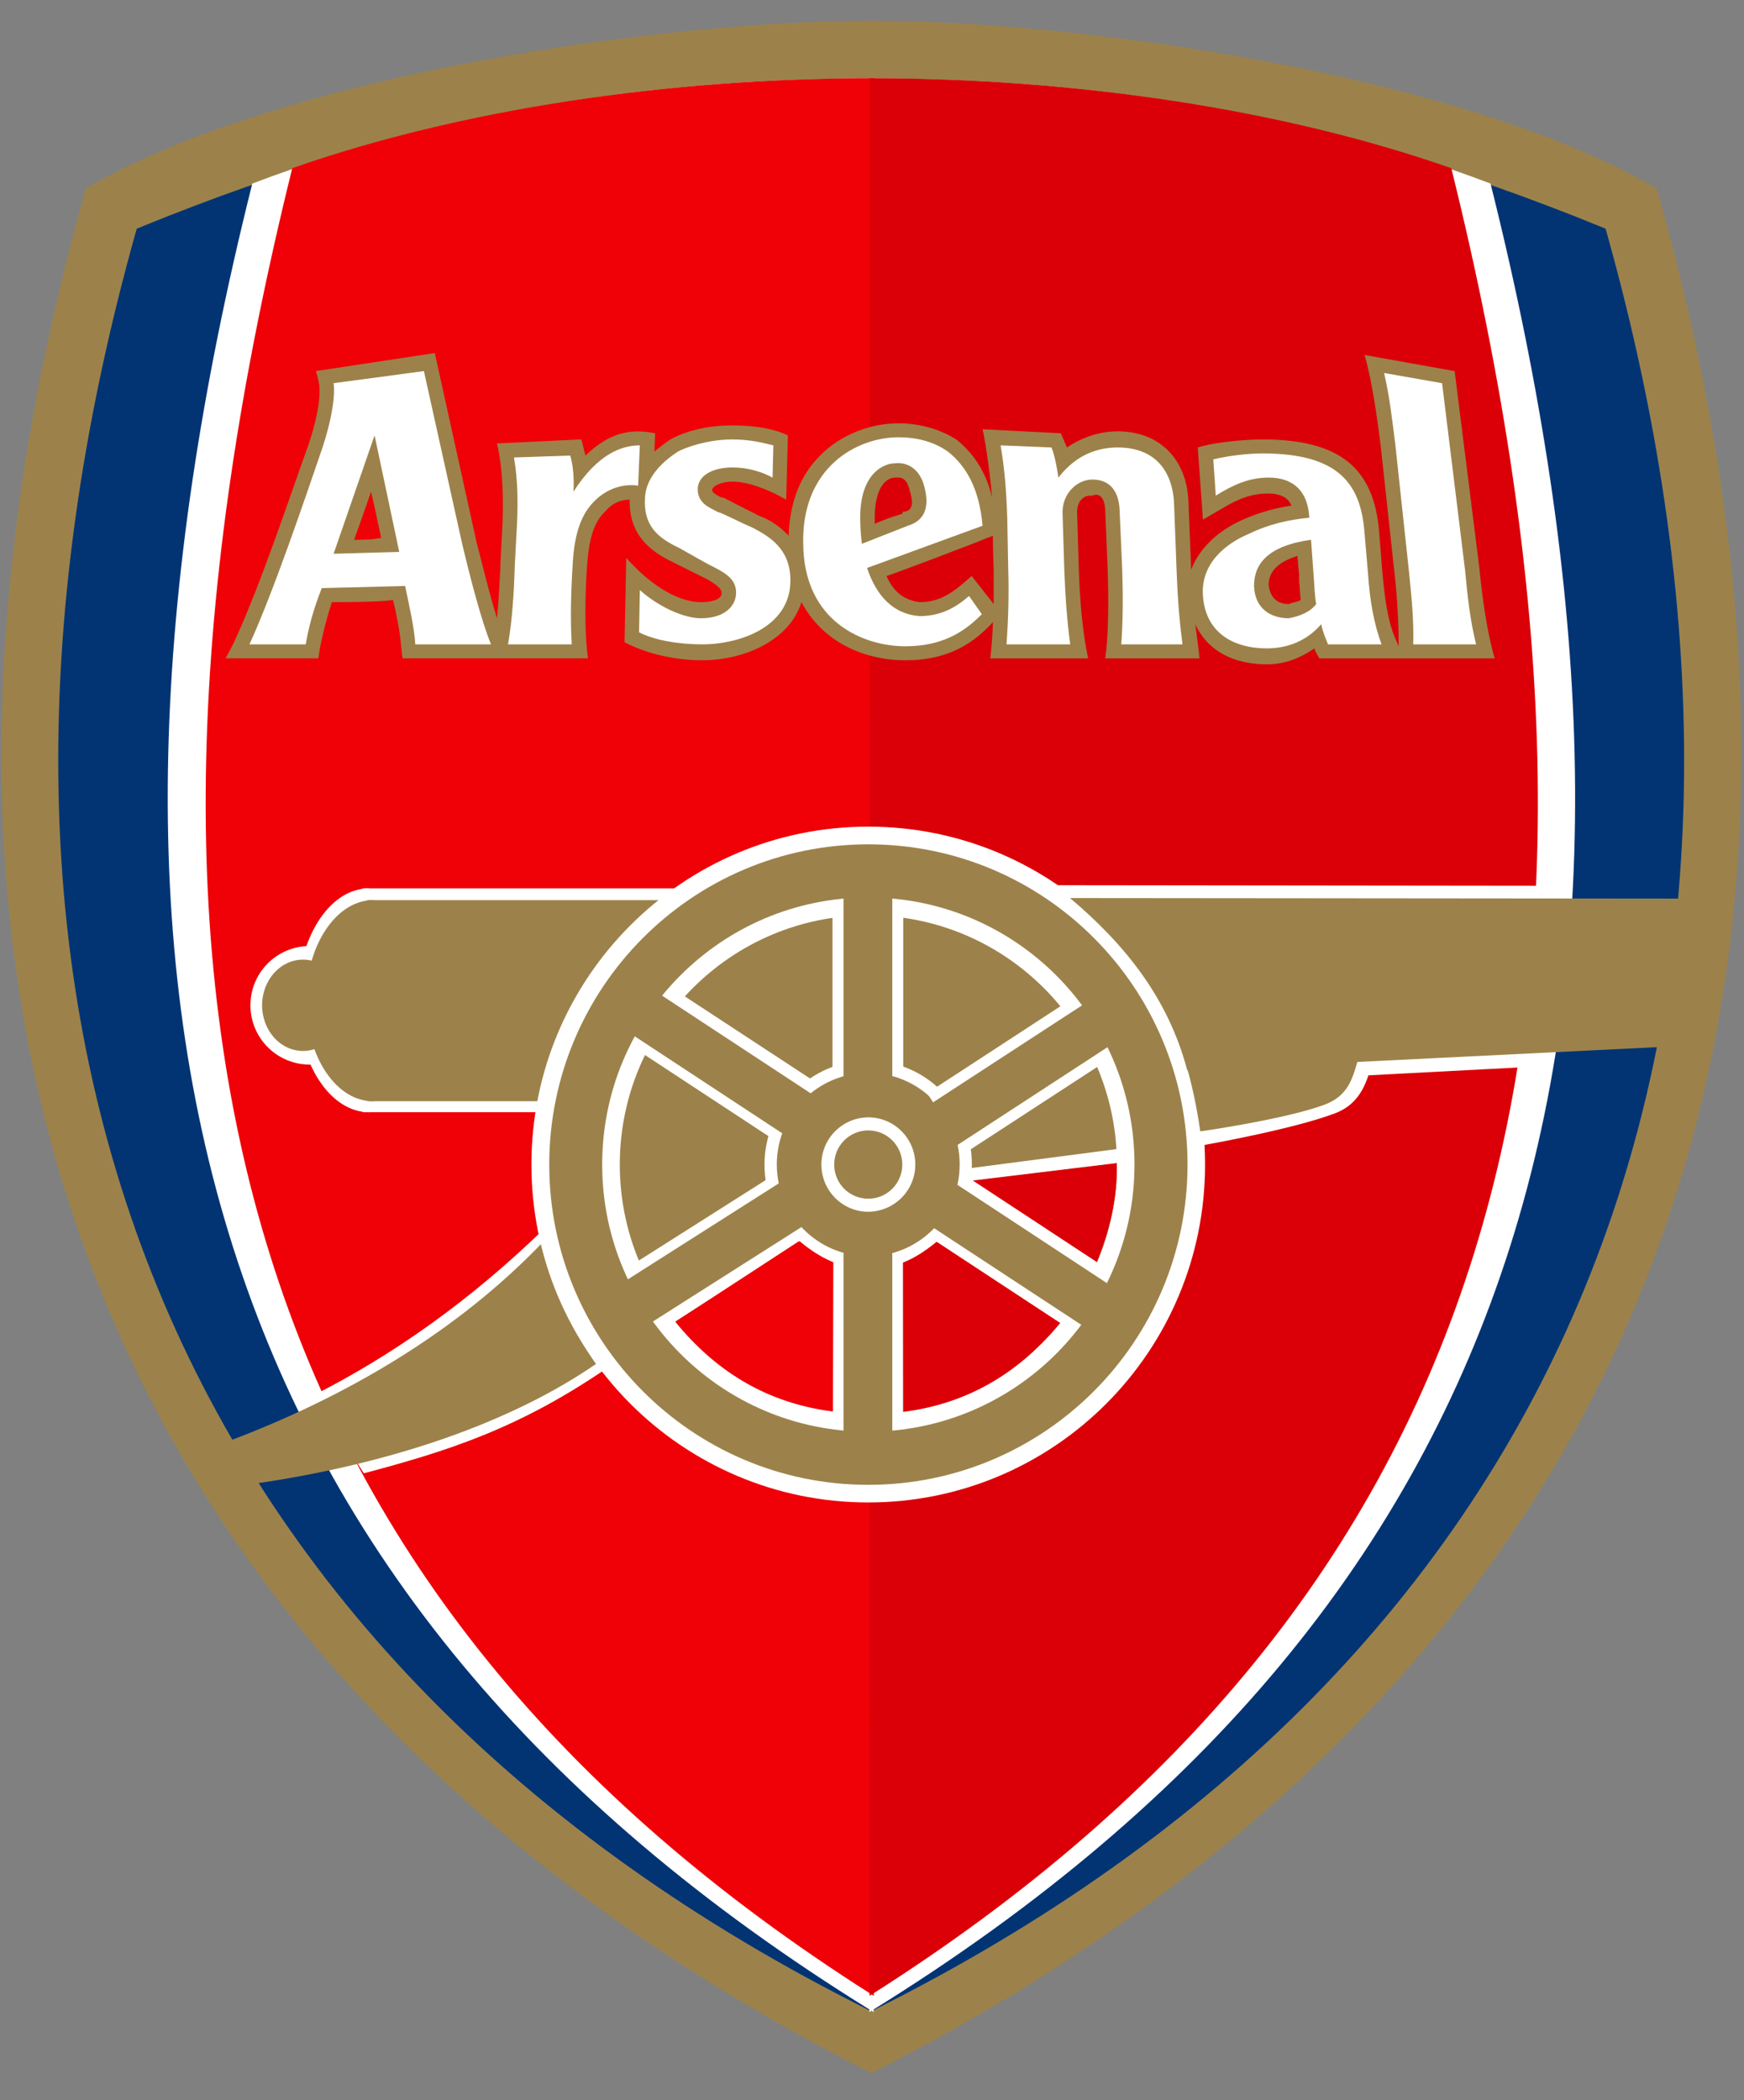 <svg width="49" height="59" viewBox="0 0 49 59" fill="none" xmlns="http://www.w3.org/2000/svg">
<rect x="0" y="0" width="49" height="59" fill="#808080" stroke="none"/>
<g id="arsenal-f-c-seeklogo.com">
<g id="Group">
<path id="Vector" d="M24.481 0.642C18.661 0.642 7.929 2.151 2.463 5.337C-4.732 30.91 5.054 48.301 24.481 58.172C43.908 48.301 53.694 30.824 46.498 5.337C41.027 2.151 30.301 0.642 24.481 0.642Z" fill="#9C824A" stroke="#9C824A" stroke-width="0.12" stroke-miterlimit="282"/>
<path id="Vector_2" d="M24.479 2.286C18.762 2.286 12.323 3.019 3.891 6.469C-2.385 28.792 4.896 46.684 24.479 56.436C44.062 46.684 51.339 28.792 45.062 6.469C36.63 3.019 30.197 2.286 24.479 2.286Z" fill="#023474" stroke="#023474" stroke-width="0.12" stroke-miterlimit="282"/>
<path id="Vector_3" d="M24.454 2.264C18.763 2.264 12.652 3.11 7.139 5.202C1.421 28.059 5.639 44.748 24.486 56.419L24.454 2.264ZM24.486 56.419C43.333 44.748 47.546 28.059 41.828 5.202C36.314 3.11 30.209 2.264 24.518 2.264L24.486 56.419Z" fill="white" stroke="white" stroke-width="0.12" stroke-miterlimit="282"/>
<path id="Vector_4" d="M24.486 2.259C18.763 2.259 12.97 3.127 8.262 4.771C2.34 28.727 7.096 44.905 24.491 55.961L24.486 2.259Z" fill="#EF0107" stroke="#EF0107" stroke-width="0.12" stroke-miterlimit="282"/>
<path id="Vector_5" d="M24.497 2.259C30.22 2.259 36.013 3.127 40.726 4.771C46.648 28.727 41.892 44.905 24.491 55.961L24.497 2.259Z" fill="#DB0007" stroke="#DB0007" stroke-width="0.12" stroke-miterlimit="282"/>
<path id="Vector_6" d="M17.091 38.409C14.566 40.145 12.556 40.77 10.223 41.39L8.815 39.196C10.96 38.107 13.179 36.592 15.415 34.398C15.603 36.528 16.591 38.037 17.091 38.409Z" fill="white"/>
<path id="Vector_7" d="M16.747 38.317C14.351 39.967 11.013 41.115 7.192 41.676L6.413 40.49C9.686 39.26 12.846 37.428 15.296 34.851C15.667 36.501 16.231 37.595 16.747 38.317Z" fill="#9C824A"/>
<path id="Vector_8" d="M10.363 28.242C10.363 29.164 9.621 29.908 8.702 29.908C7.783 29.908 7.036 29.164 7.036 28.242C7.036 27.32 7.783 26.577 8.702 26.577C9.621 26.577 10.363 27.32 10.363 28.242Z" fill="white"/>
<path id="Vector_9" d="M10.185 24.959V31.245H15.124C15.447 29.137 16.64 26.9 19.343 24.959H10.185Z" fill="white"/>
<path id="Vector_10" d="M10.384 31.245C9.282 31.261 8.374 29.875 8.358 28.14C8.347 26.404 9.228 24.98 10.335 24.959C10.346 24.959 10.357 24.959 10.373 24.959" fill="white"/>
<path id="Vector_11" d="M9.664 28.242C9.664 28.954 9.148 29.525 8.514 29.525C7.88 29.525 7.364 28.954 7.364 28.242C7.364 27.531 7.88 26.959 8.514 26.959C9.148 26.959 9.664 27.531 9.664 28.242Z" fill="#9C824A"/>
<path id="Vector_12" d="M10.32 25.288V30.937H15.222C15.608 29.061 16.56 27.067 18.935 25.288H10.32Z" fill="#9C824A"/>
<path id="Vector_13" d="M10.502 30.937C9.465 30.959 8.616 29.709 8.6 28.151C8.589 26.593 9.422 25.309 10.459 25.288C10.47 25.288 10.48 25.288 10.491 25.288" fill="#9C824A"/>
<path id="Vector_14" d="M33.858 32.716C33.858 37.962 29.623 42.209 24.394 42.209C19.171 42.209 14.931 37.962 14.931 32.716C14.931 27.471 19.171 23.223 24.394 23.223C29.623 23.223 33.858 27.471 33.858 32.716Z" fill="white"/>
<path id="Vector_15" d="M33.365 32.717C33.365 37.687 29.35 41.714 24.395 41.714C19.446 41.714 15.432 37.687 15.432 32.717C15.432 27.752 19.446 23.72 24.395 23.72C29.35 23.719 33.365 27.746 33.365 32.717Z" fill="#9C824A"/>
<path id="Vector_16" d="M31.875 32.717C31.875 36.862 28.527 40.221 24.394 40.221C20.267 40.221 16.919 36.862 16.919 32.717C16.919 28.571 20.267 25.213 24.394 25.213C28.527 25.213 31.875 28.571 31.875 32.717Z" fill="white"/>
<path id="Vector_17" d="M31.381 32.717C31.381 36.587 28.253 39.719 24.395 39.719C20.542 39.719 17.414 36.587 17.414 32.717C17.414 28.846 20.542 25.714 24.395 25.714C28.253 25.714 31.381 28.846 31.381 32.717Z" fill="#9C824A"/>
<path id="Vector_18" d="M27.306 32.716C27.311 34.328 26.006 35.638 24.399 35.644C22.787 35.644 21.48 34.334 21.48 32.722V32.716C21.48 31.105 22.781 29.795 24.393 29.795C26 29.789 27.306 31.099 27.306 32.711C27.306 32.716 27.306 32.716 27.306 32.716Z" fill="white"/>
<path id="Vector_19" d="M26.963 32.716C26.963 34.14 25.818 35.293 24.399 35.293C22.981 35.293 21.831 34.145 21.825 32.722V32.717C21.825 31.293 22.975 30.14 24.394 30.14C25.813 30.14 26.963 31.288 26.963 32.711V32.716Z" fill="#9C824A"/>
<path id="Vector_20" d="M25.717 32.716C25.717 33.444 25.125 34.037 24.395 34.042C23.669 34.042 23.078 33.45 23.078 32.716C23.078 31.983 23.669 31.396 24.395 31.39C25.125 31.39 25.717 31.983 25.717 32.716Z" fill="white"/>
<path id="Vector_21" d="M25.351 32.716C25.351 33.245 24.926 33.676 24.394 33.676C23.867 33.676 23.438 33.25 23.438 32.716C23.438 32.188 23.867 31.757 24.394 31.757C24.921 31.757 25.351 32.183 25.351 32.716Z" fill="#9C824A"/>
<path id="Vector_22" d="M25.378 25.552H23.39V30.204H25.378V25.552Z" fill="white"/>
<path id="Vector_23" d="M25.07 24.884H23.7V30.797H25.07V24.884Z" fill="#9C824A"/>
<path id="Vector_24" d="M29.935 28.177L31.021 29.848L27.13 32.382L26.05 30.711L29.935 28.177Z" fill="white"/>
<path id="Vector_25" d="M30.661 28.075L31.408 29.229L26.464 32.452L25.717 31.293L30.661 28.075Z" fill="#9C824A"/>
<path id="Vector_26" d="M21.605 33.094L22.669 34.776L18.752 37.266L17.688 35.579L21.605 33.094Z" fill="white"/>
<path id="Vector_27" d="M22.271 32.997L23.008 34.161L18.031 37.325L17.295 36.161L22.271 32.997Z" fill="#9C824A"/>
<path id="Vector_28" d="M25.378 35.385H23.39V40.037H25.378V35.385Z" fill="white"/>
<path id="Vector_29" d="M25.07 34.722H23.7V40.63H25.07V34.722Z" fill="#9C824A"/>
<g id="Vector_30">
<path d="M22.454 34.889C22.723 35.115 23.019 35.32 23.39 35.477L23.379 39.627C21.503 39.385 20.085 38.458 19.01 37.137L22.46 34.889" fill="#EF0107"/>
<path d="M22.454 34.889C22.723 35.115 23.019 35.32 23.39 35.477L23.379 39.627C21.503 39.385 20.085 38.458 19.01 37.137L22.46 34.889" stroke="#EF0107" stroke-width="0.047" stroke-miterlimit="282"/>
</g>
<g id="Vector_31">
<path d="M26.329 34.905C26.055 35.126 25.764 35.336 25.394 35.487L25.399 39.638C27.274 39.396 28.693 38.468 29.768 37.148L26.323 34.905" fill="#DB0007"/>
<path d="M26.329 34.905C26.055 35.126 25.764 35.336 25.394 35.487L25.399 39.638C27.274 39.396 28.693 38.468 29.768 37.148L26.323 34.905" stroke="#DB0007" stroke-width="0.047" stroke-miterlimit="282"/>
</g>
<path id="Vector_32" d="M27.27 33.164L31.375 32.668C31.408 33.697 31.16 34.603 30.811 35.471L27.259 33.164" fill="#DB0007"/>
<path id="Vector_33" d="M27.274 33.148C27.291 33.083 27.285 33.024 27.312 32.835L31.364 32.307C31.38 32.496 31.369 32.566 31.364 32.652L27.274 33.148Z" fill="white" stroke="white" stroke-width="0.047" stroke-miterlimit="282"/>
<path id="Vector_34" d="M33.272 29.725H38.587C38.42 30.355 38.258 30.997 37.495 31.282C36.275 31.741 33.744 32.183 33.744 32.183C33.696 31.487 33.54 30.544 33.272 29.725Z" fill="white"/>
<path id="Vector_35" d="M29.569 24.868L43.456 24.884L42.967 29.973L33.481 30.469C32.971 28.194 31.246 26.021 29.569 24.868Z" fill="white"/>
<path id="Vector_36" d="M30.064 25.229L47.792 25.245L47.115 29.39L33.358 30.07C32.815 28.01 31.574 26.506 30.064 25.229Z" fill="#9C824A"/>
<path id="Vector_37" d="M33.272 29.725H38.167C38.006 30.285 37.893 30.797 37.173 31.05C36.028 31.46 33.723 31.784 33.723 31.784C33.626 31.11 33.486 30.425 33.272 29.725Z" fill="#9C824A"/>
<path id="Vector_38" d="M27.897 17.477C27.897 17.703 27.849 18.323 27.822 18.496H30.574C30.407 17.762 30.332 16.744 30.31 15.957C30.31 16.011 30.262 14.377 30.262 14.377C30.262 14.264 30.31 14.091 30.38 14.038C30.477 13.924 30.574 13.924 30.692 13.924C30.81 13.87 31.025 13.87 31.052 14.318L31.122 16.011C31.149 16.803 31.149 17.876 31.052 18.496H33.702C33.68 18.269 33.605 17.703 33.583 17.536C33.916 18.269 34.636 18.663 35.593 18.663C36.163 18.663 36.598 18.442 36.931 18.215C36.931 18.269 37.071 18.496 37.071 18.496H41.994C41.779 17.762 41.639 16.744 41.564 15.957L40.87 10.426L38.339 9.973C38.554 10.706 38.699 11.779 38.791 12.512L39.177 16.07C39.247 16.69 39.296 17.369 39.296 18.102V18.156L39.199 17.93C39.006 17.477 38.914 16.916 38.839 16.07L38.748 14.938C38.602 13.132 37.624 12.345 35.469 12.345C35.115 12.345 34.206 12.399 33.653 12.571L33.798 14.598L34.373 14.264C34.852 13.978 35.206 13.865 35.636 13.865C35.975 13.865 36.19 13.978 36.286 14.205C35.878 14.264 35.426 14.377 34.921 14.598C34.158 14.938 33.68 15.45 33.465 16.01V15.957L33.39 14.091C33.347 12.905 32.578 12.118 31.407 12.118C30.886 12.118 30.407 12.285 29.977 12.571C29.95 12.512 29.929 12.458 29.902 12.398L29.805 12.172L27.607 12.059C27.704 12.458 27.849 13.584 27.871 13.978C27.752 13.417 27.441 12.797 26.866 12.345C26.414 12.059 25.839 11.892 25.243 11.892C24.431 11.892 23.593 12.231 23.045 12.797C22.47 13.358 22.185 14.15 22.158 15.051C21.943 14.824 21.658 14.603 21.325 14.49L20.32 13.978H20.271C20.035 13.865 20.008 13.811 20.008 13.757C20.035 13.644 20.271 13.53 20.583 13.53C21.013 13.53 21.61 13.757 22.088 14.037L22.136 12.231C21.776 12.059 21.276 11.951 20.556 11.951C20.175 11.951 19.46 12.005 18.837 12.344C18.67 12.458 18.525 12.571 18.385 12.684L18.407 12.172C17.832 12.064 17.214 12.064 16.451 12.797C16.424 12.738 16.375 12.457 16.327 12.344L13.963 12.458C14.129 13.132 14.156 14.091 14.107 14.938L14.059 15.843V15.956C14.032 16.409 14.011 16.916 13.963 17.369C13.769 16.743 13.559 15.897 13.387 15.223L12.216 9.919L8.873 10.425C8.895 10.479 8.943 10.652 8.97 10.819C8.992 11.045 8.992 11.498 8.68 12.458C8.132 13.978 7.369 16.296 6.627 17.929C6.53 18.156 6.337 18.495 6.337 18.495H8.943C8.992 18.102 9.158 17.422 9.325 16.916C9.685 16.916 10.615 16.916 11.044 16.856C11.141 17.255 11.238 17.762 11.265 18.102L11.308 18.495H16.521C16.402 17.649 16.451 16.522 16.494 15.897C16.542 15.164 16.687 14.657 16.999 14.376C17.235 14.091 17.499 14.037 17.692 14.037C17.665 15.05 18.31 15.503 18.885 15.783L19.912 16.295C20.272 16.522 20.272 16.576 20.272 16.689C20.25 16.856 19.96 16.916 19.697 16.916C19.149 16.916 18.407 16.576 17.595 15.676L17.547 18.042C18.192 18.382 19.003 18.549 19.724 18.549C20.917 18.549 22.185 17.988 22.518 16.915C23.115 18.042 24.286 18.549 25.436 18.549C26.462 18.55 27.226 18.215 27.897 17.477ZM9.948 15.164C10.093 14.771 10.211 14.431 10.426 13.811C10.572 14.431 10.641 14.825 10.711 15.11C10.426 15.164 10.281 15.164 9.948 15.164ZM24.576 14.544C24.576 13.757 24.861 13.418 25.146 13.418C25.243 13.418 25.458 13.358 25.554 13.757C25.603 13.924 25.624 14.038 25.624 14.091C25.624 14.318 25.506 14.377 25.361 14.377V14.431C25.361 14.431 24.958 14.544 24.576 14.717C24.576 14.658 24.576 14.604 24.576 14.544ZM27.301 16.183C26.796 16.631 26.436 16.916 25.839 16.916C25.361 16.857 25.076 16.576 24.909 16.183C25.409 16.011 27.344 15.277 27.897 15.051C27.897 15.504 27.919 16.011 27.919 16.011V16.97L27.301 16.183ZM36.211 16.97C35.76 16.97 35.663 16.631 35.641 16.41C35.663 16.183 35.733 15.844 36.453 15.617C36.474 15.898 36.501 16.124 36.501 16.124V16.35C36.523 16.523 36.523 16.69 36.544 16.857C36.453 16.916 36.335 16.916 36.211 16.97Z" fill="#9C824A"/>
<path id="Vector_39" d="M21.728 12.512C21.491 12.458 21.131 12.345 20.556 12.345C20.105 12.345 19.508 12.458 19.051 12.684C18.525 13.024 18.143 13.472 18.122 13.984C18.073 14.771 18.482 15.11 19.078 15.391C19.481 15.617 19.868 15.843 20.105 15.957C20.416 16.124 20.701 16.296 20.68 16.69C20.653 17.083 20.293 17.369 19.696 17.369C19.197 17.369 18.482 17.03 17.977 16.577L17.955 17.763C18.385 17.989 19.078 18.102 19.723 18.102C20.819 18.102 22.184 17.595 22.206 16.35C22.233 15.391 21.561 15.051 21.158 14.83C20.75 14.658 20.341 14.431 20.153 14.377C19.96 14.264 19.578 14.151 19.605 13.698C19.648 13.304 20.105 13.132 20.583 13.132C20.986 13.132 21.395 13.245 21.706 13.418" fill="white"/>
<path id="Vector_40" d="M11.91 10.425L9.373 10.765C9.422 11.105 9.325 11.779 9.062 12.571C8.541 14.091 7.681 16.63 7.009 18.102H8.589C8.68 17.59 8.798 17.142 9.04 16.522L11.383 16.463C11.475 16.916 11.647 17.649 11.668 18.102H13.796C13.533 17.477 13.2 16.183 12.985 15.277L11.91 10.425ZM9.373 15.557L10.524 12.231L11.217 15.504" fill="white"/>
<path id="Vector_41" d="M17.977 12.512L17.929 13.644C17.547 13.585 17.069 13.698 16.688 14.091C16.354 14.431 16.139 14.938 16.091 15.844C16.043 16.577 16.021 17.423 16.064 18.102H14.274C14.393 17.423 14.441 16.636 14.463 15.898L14.511 14.997C14.559 14.264 14.559 13.531 14.441 12.852L16.021 12.798C16.091 13.024 16.139 13.418 16.112 13.811C16.806 12.738 17.477 12.512 17.977 12.512Z" fill="white"/>
<path id="Vector_42" d="M40.517 10.765L38.889 10.479C39.055 11.218 39.104 11.725 39.2 12.458L39.582 16.01C39.657 16.744 39.727 17.423 39.706 18.102H41.474C41.302 17.423 41.232 16.744 41.162 16.01" fill="white"/>
<path id="Vector_43" d="M33.224 18.102C33.133 17.423 33.084 16.744 33.057 16.011L32.987 14.151C32.939 13.132 32.364 12.571 31.407 12.571C30.886 12.571 30.263 12.738 29.736 13.418C29.715 13.245 29.639 12.798 29.543 12.571L28.113 12.512C28.231 13.191 28.28 13.865 28.301 14.598L28.328 16.011C28.35 16.744 28.328 17.423 28.28 18.102H30.069C29.978 17.423 29.93 16.744 29.903 16.011L29.854 14.431C29.833 13.865 30.263 13.472 30.693 13.472C31.192 13.472 31.434 13.811 31.456 14.318L31.531 16.011C31.553 16.744 31.553 17.423 31.504 18.102" fill="white"/>
<path id="Vector_44" d="M38.818 18.102C38.603 17.536 38.485 16.857 38.437 16.123L38.34 14.997C38.243 13.644 37.674 12.738 35.47 12.738C35.089 12.738 34.54 12.797 34.089 12.905L34.159 13.924C34.61 13.644 35.067 13.417 35.642 13.417C36.239 13.417 36.738 13.698 36.787 14.544C36.212 14.603 35.685 14.711 35.089 14.997C34.422 15.277 33.729 15.843 33.799 16.743C33.869 17.762 34.637 18.215 35.594 18.215C36.335 18.215 36.835 17.875 37.12 17.536C37.168 17.762 37.244 17.929 37.313 18.102H38.818ZM36.212 17.369C35.685 17.369 35.255 17.083 35.234 16.463C35.234 15.843 35.615 15.336 36.835 15.164L36.905 16.123C36.932 16.463 36.932 16.689 36.98 16.97C36.809 17.196 36.523 17.309 36.212 17.369Z" fill="white"/>
<path id="Vector_45" d="M26.629 12.684C26.221 12.398 25.743 12.285 25.243 12.285C24.071 12.285 22.518 13.132 22.567 15.277C22.588 17.477 24.265 18.156 25.436 18.156C26.463 18.156 27.086 17.762 27.586 17.255L27.226 16.743C26.962 16.97 26.532 17.309 25.839 17.309C25.098 17.255 24.625 16.743 24.361 15.956L27.607 14.77C27.511 13.698 27.129 13.078 26.629 12.684ZM25.506 14.77L24.216 15.277C24.189 15.051 24.168 14.824 24.168 14.544C24.168 13.245 24.883 13.018 25.124 13.018C25.506 12.964 25.839 13.191 25.963 13.644C26.103 14.15 26.054 14.603 25.506 14.77Z" fill="white"/>
<path id="Vector_46" d="M17.858 29.466L18.949 27.8L22.829 30.344L21.738 32.015L17.858 29.466Z" fill="white"/>
<path id="Vector_47" d="M17.5 28.894L18.252 27.741L23.18 30.98L22.428 32.134L17.5 28.894Z" fill="#9C824A"/>
<path id="Vector_48" d="M26.141 34.77L27.232 33.099L31.111 35.649L30.021 37.32L26.141 34.77Z" fill="white"/>
<path id="Vector_49" d="M25.78 34.199L26.533 33.045L31.461 36.285L30.708 37.434L25.78 34.199Z" fill="#9C824A"/>
</g>
</g>
</svg>
